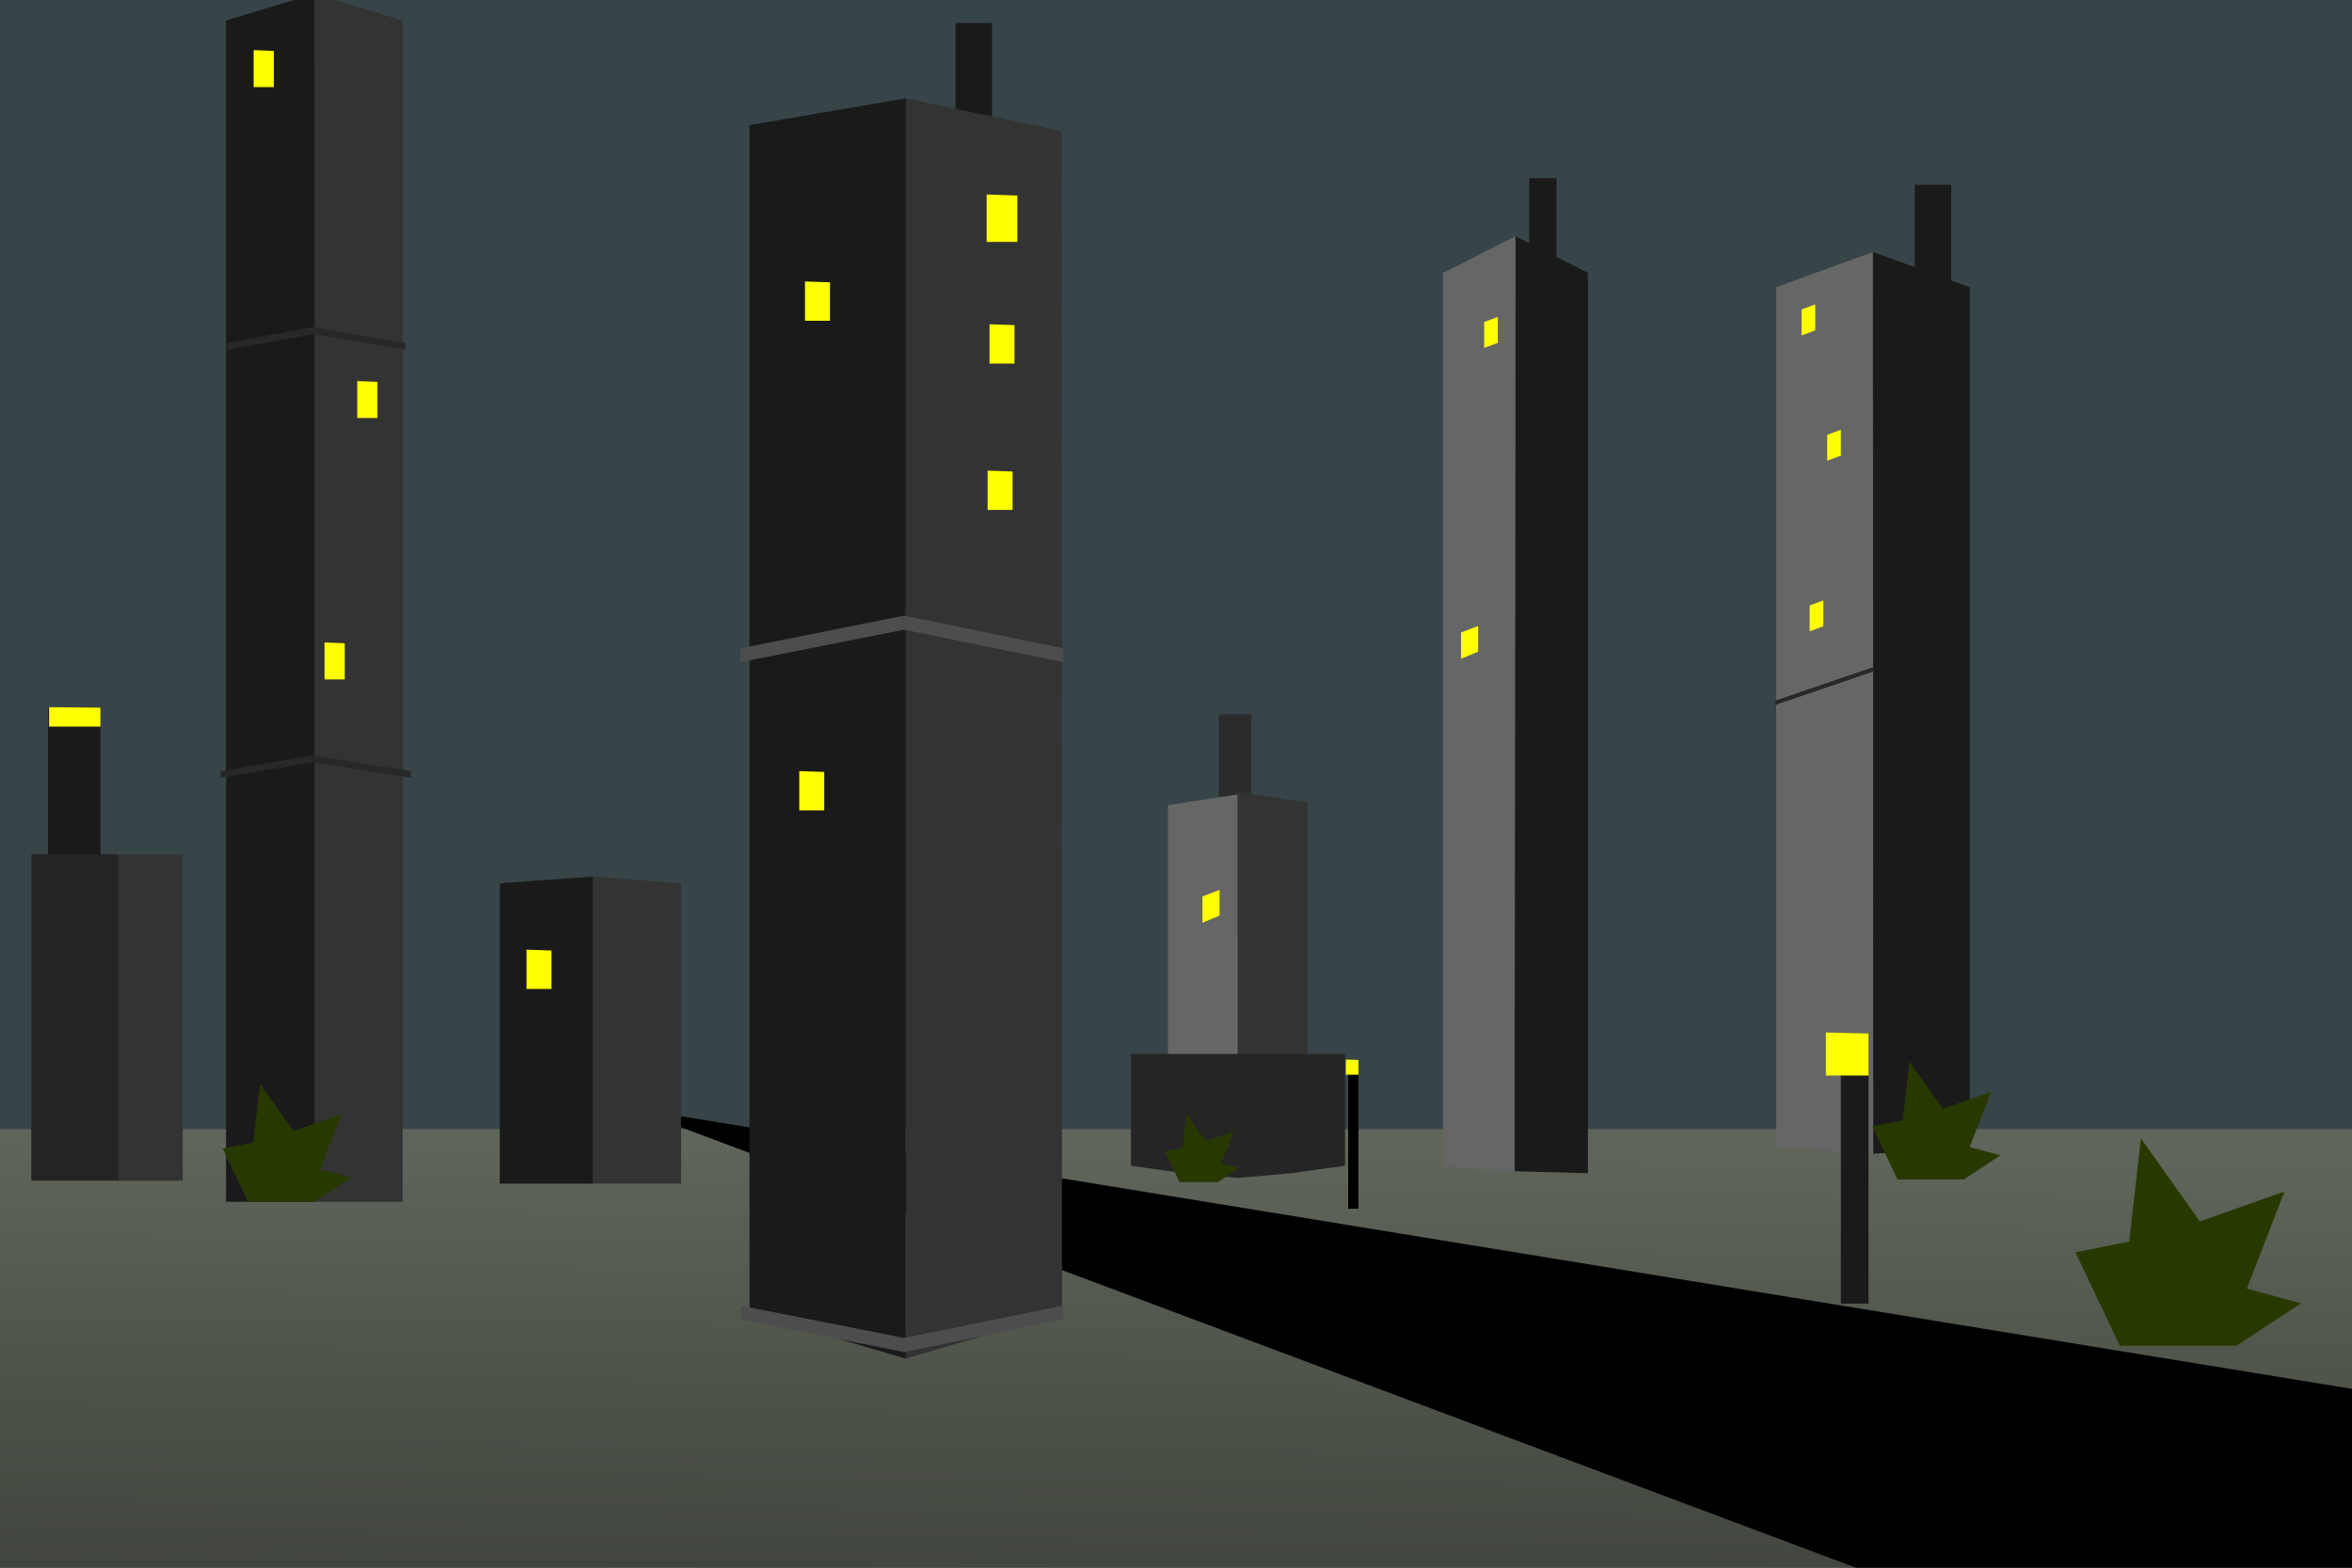 <?xml version="1.0" encoding="UTF-8" standalone="no"?>
<svg
   xmlns:dc="http://purl.org/dc/elements/1.1/"
   xmlns:cc="http://creativecommons.org/ns#"
   xmlns:rdf="http://www.w3.org/1999/02/22-rdf-syntax-ns#"
   xmlns:svg="http://www.w3.org/2000/svg"
   xmlns="http://www.w3.org/2000/svg"
   xmlns:xlink="http://www.w3.org/1999/xlink"
   id="svg10522"
   version="1.1"
   viewBox="0 0 254 169.333"
   height="640"
   width="960">
  <defs
     id="defs10516">
    <linearGradient
       gradientUnits="userSpaceOnUse"
       y2="468.619"
       x2="482.707"
       y1="728.432"
       x1="479.933"
       id="linearGradient11911"
       xlink:href="#linearGradient11907"
       gradientTransform="matrix(0.265,0,0,0.265,-2.4166666e-7,127.667)" />
    <linearGradient
       id="linearGradient11907">
      <stop
         id="stop11903"
         offset="0"
         style="stop-color:#32352f;stop-opacity:1;" />
      <stop
         id="stop11905"
         offset="1"
         style="stop-color:#5f655a;stop-opacity:1" />
    </linearGradient>
  </defs>
  <g
     transform="translate(0,-127.667)"
     id="layer1">
    <rect
       y="127.098"
       x="-2.765"
       height="173.924"
       width="257.749"
       id="rect5826"
       style="display:inline;opacity:1;fill:#afdde9;fill-opacity:1;stroke:none;stroke-width:0.372;stroke-miterlimit:4;stroke-dasharray:none;stroke-opacity:1" />
    <rect
       y="127.098"
       x="-2.765"
       height="173.924"
       width="257.749"
       id="rect5826-7"
       style="display:inline;opacity:1;fill:none;fill-opacity:1;stroke:none;stroke-width:0.372;stroke-miterlimit:4;stroke-dasharray:none;stroke-opacity:1" />
    <rect
       y="120.07"
       x="-13.18"
       height="187.98"
       width="278.579"
       id="rect5826-1"
       style="display:inline;opacity:1;fill:#374548;fill-opacity:1;stroke:none;stroke-width:0.402;stroke-miterlimit:4;stroke-dasharray:none;stroke-opacity:1" />
    <path
       id="rect8938"
       d="M -15.088,249.629 H 267.148 v 65.534 H -15.088 Z"
       style="display:inline;fill:url(#linearGradient11911);fill-opacity:1;stroke-width:0.281" />
    <path
       id="rect11826"
       d="M 339.631,291.659 261.287,319.82 67.911,247.315 Z"
       style="display:inline;fill:#000000;fill-opacity:1;stroke-width:0.265" />
    <rect
       y="133.829"
       x="25.881"
       height="120.726"
       width="16.985"
       id="rect4146"
       style="display:inline;fill:#1a1a1a;fill-opacity:1;stroke:none;stroke-width:0.291;stroke-miterlimit:4;stroke-dasharray:none;stroke-opacity:1" />
    <rect
       y="204.1"
       x="5.185"
       height="35.003"
       width="5.662"
       id="rect4154"
       style="display:inline;fill:#1a1a1a;fill-opacity:1;stroke:none;stroke-width:0.291;stroke-miterlimit:4;stroke-dasharray:none;stroke-opacity:1" />
    <rect
       y="219.948"
       x="12.797"
       height="35.249"
       width="6.934"
       id="rect4144"
       style="display:inline;fill:#333333;fill-opacity:1;stroke:none;stroke-width:0.167;stroke-miterlimit:4;stroke-dasharray:none;stroke-opacity:1" />
    <g
       id="g11577"
       style="display:inline"
       transform="matrix(0.265,0,0,0.265,-2.4166666e-7,18.563)">
      <g
         id="g11367"
         transform="translate(-48.438,535.938)">
        <rect
           y="166.986"
           x="545.126"
           height="91.822"
           width="13.288"
           id="rect4246-7"
           style="opacity:1;fill:#2c2c2c;fill-opacity:1;stroke:none;stroke-width:1.41;stroke-miterlimit:4;stroke-dasharray:none;stroke-opacity:1" />
        <path
           style="display:inline;opacity:1;fill:#666666;fill-opacity:1;stroke:none;stroke-width:0.465;stroke-miterlimit:4;stroke-dasharray:none;stroke-opacity:1"
           d="m 524.425,203.974 28.447,-4.414 v 112.386 h -28.447 z"
           id="path9427" />
        <path
           id="path9429"
           d="m 581.32,202.944 -28.447,-4.414 v 112.386 h 28.447 z"
           style="display:inline;opacity:1;fill:#333333;fill-opacity:1;stroke:none;stroke-width:0.465;stroke-miterlimit:4;stroke-dasharray:none;stroke-opacity:1" />
      </g>
      <path
         id="rect4160"
         d="m 460.88,841.333 h 87.241 v 45.55 l -22.086,3.038 -21.81,1.933 -21.81,-1.933 -21.534,-3.038 z"
         style="fill:#252525;fill-opacity:1;stroke:none;stroke-width:0.582;stroke-miterlimit:4;stroke-dasharray:none;stroke-opacity:1" />
    </g>
    <path
       id="rect9192-7"
       d="m 33.947,126.998 9.539,2.883 v 127.595 h -9.539 z"
       style="display:inline;fill:#333333;fill-opacity:1;stroke:none;stroke-width:0.149;stroke-miterlimit:4;stroke-dasharray:none;stroke-opacity:1" />
    <path
       style="display:inline;fill:#1a1a1a;fill-opacity:1;stroke:none;stroke-width:0.149;stroke-miterlimit:4;stroke-dasharray:none;stroke-opacity:1"
       d="m 33.947,126.998 -9.539,2.883 v 127.595 h 9.539 z"
       id="path9195-2" />
    <path
       id="rect9224"
       d="m 191.821,158.682 10.448,-3.797 0.036,97.408 -10.485,-0.731 z"
       style="display:inline;opacity:1;fill:#666666;fill-opacity:1;stroke:none;stroke-width:0.261;stroke-miterlimit:4;stroke-dasharray:none;stroke-opacity:1" />
    <path
       style="display:inline;opacity:1;fill:#1a1a1a;fill-opacity:1;stroke:none;stroke-width:0.261;stroke-miterlimit:4;stroke-dasharray:none;stroke-opacity:1"
       d="m 212.717,158.682 -10.448,-3.797 0.036,97.408 10.412,-0.731 z"
       id="path9227" />
    <rect
       y="147.627"
       x="206.785"
       height="16.272"
       width="3.929"
       id="rect4242-8-03"
       style="display:inline;opacity:1;fill:#1a1a1a;fill-opacity:1;stroke:none;stroke-width:0.33;stroke-miterlimit:4;stroke-dasharray:none;stroke-opacity:1" />
    <path
       id="rect9192-7-6"
       d="m 64.008,222.344 9.539,0.733 v 32.444 h -9.539 z"
       style="display:inline;fill:#333333;fill-opacity:1;stroke:none;stroke-width:0.075;stroke-miterlimit:4;stroke-dasharray:none;stroke-opacity:1" />
    <path
       id="path9310"
       d="m 64.008,222.344 -10.035,0.733 v 32.444 h 10.035 z"
       style="display:inline;fill:#1a1a1a;fill-opacity:1;stroke:none;stroke-width:0.077;stroke-miterlimit:4;stroke-dasharray:none;stroke-opacity:1" />
    <rect
       y="146.909"
       x="165.149"
       height="16.912"
       width="2.94"
       id="rect4242-8-03-3"
       style="display:inline;opacity:1;fill:#1a1a1a;fill-opacity:1;stroke:none;stroke-width:0.291;stroke-miterlimit:4;stroke-dasharray:none;stroke-opacity:1" />
    <path
       style="display:inline;opacity:1;fill:#1a1a1a;fill-opacity:1;stroke:none;stroke-width:0.23;stroke-miterlimit:4;stroke-dasharray:none;stroke-opacity:1"
       d="m 171.484,157.136 -7.819,-3.946 -0.103,100.995 7.922,0.207 z"
       id="path9227-8" />
    <path
       id="path9416"
       d="m 155.846,157.136 7.819,-3.946 -0.103,100.995 -7.716,-0.517 z"
       style="display:inline;opacity:1;fill:#666666;fill-opacity:1;stroke:none;stroke-width:0.23;stroke-miterlimit:4;stroke-dasharray:none;stroke-opacity:1" />
    <rect
       style="display:inline;fill:#242424;fill-opacity:1;stroke:none;stroke-width:0.195;stroke-miterlimit:4;stroke-dasharray:none;stroke-opacity:1"
       id="rect10470"
       width="9.414"
       height="35.249"
       x="3.383"
       y="219.948" />
    <g
       transform="matrix(0.281,0,0,-0.259,-2.058,397.425)"
       id="g11540"
       style="display:inline">
      <path
         id="path11490-8"
         d="m 127.654,723.686 37.616,-6.529 v 2.785 l -37.616,6.592 z"
         style="display:inline;fill:#282828;fill-opacity:1;stroke:none;stroke-width:0.044;stroke-miterlimit:4;stroke-dasharray:none;stroke-opacity:1" />
      <path
         style="display:inline;fill:#282828;fill-opacity:1;stroke:none;stroke-width:0.042;stroke-miterlimit:4;stroke-dasharray:none;stroke-opacity:1"
         d="m 127.654,723.686 -35.515,-6.529 v 2.785 l 35.515,6.592 z"
         id="path11492-8" />
    </g>
    <g
       transform="matrix(0.265,0,0,-0.265,-2.4166666e-7,355.521)"
       id="g11546"
       style="display:inline">
      <path
         style="display:inline;fill:#282828;fill-opacity:1;stroke:none;stroke-width:0.044;stroke-miterlimit:4;stroke-dasharray:none;stroke-opacity:1"
         d="m 127.654,723.686 37.616,-6.529 v 2.785 l -37.616,6.592 z"
         id="path11542" />
      <path
         id="path11544"
         d="m 127.654,723.686 -35.515,-6.529 v 2.785 l 35.515,6.592 z"
         style="display:inline;fill:#282828;fill-opacity:1;stroke:none;stroke-width:0.042;stroke-miterlimit:4;stroke-dasharray:none;stroke-opacity:1" />
    </g>
    <path
       style="display:inline;fill:#282828;fill-opacity:1;stroke:none;stroke-width:0.01;stroke-miterlimit:4;stroke-dasharray:none;stroke-opacity:1"
       d="m 202.395,200.17 -10.712,3.653 v -0.468 l 10.712,-3.664 z"
       id="path11490-1" />
    <g
       id="g11685"
       style="display:inline"
       transform="matrix(0.265,0,0,0.265,-2.4166666e-7,18.416)">
      <g
         id="g11672">
        <rect
           y="421.612"
           x="389.451"
           height="61.501"
           width="14.848"
           id="rect4242-8-03-7"
           style="display:inline;opacity:1;fill:#1a1a1a;fill-opacity:1;stroke:none;stroke-width:1.248;stroke-miterlimit:4;stroke-dasharray:none;stroke-opacity:1" />
        <g
           id="g11581">
          <path
             style="fill:#333333;fill-opacity:1;stroke:none;stroke-width:0.749;stroke-miterlimit:4;stroke-dasharray:none;stroke-opacity:1"
             d="m 369.118,452.337 63.604,13.354 0.069,481.594 -63.673,18.783 z"
             id="rect9192" />
          <path
             id="path9195"
             d="m 369.118,452.337 -63.673,10.938 v 484.011 l 63.673,18.783 z"
             style="fill:#1a1a1a;fill-opacity:1;stroke:none;stroke-width:0.749;stroke-miterlimit:4;stroke-dasharray:none;stroke-opacity:1" />
        </g>
      </g>
      <g
         id="g11550"
         transform="matrix(0.967,0,0,-1,11.733,1440.877)"
         style="fill:#4d4d4d">
        <path
           style="display:inline;fill:#4d4d4d;fill-opacity:1;stroke:none;stroke-width:0.085;stroke-miterlimit:4;stroke-dasharray:none;stroke-opacity:1"
           d="m 368.848,771.937 67.069,-13.188 v 5.626 l -67.069,13.315 z"
           id="path11490" />
        <path
           id="path11492"
           d="m 368.848,771.937 -68.872,-13.188 v 5.626 l 68.872,13.315 z"
           style="display:inline;fill:#4d4d4d;fill-opacity:1;stroke:none;stroke-width:0.082;stroke-miterlimit:4;stroke-dasharray:none;stroke-opacity:1" />
      </g>
      <g
         style="fill:#4d4d4d"
         transform="matrix(0.967,0,0,1,11.733,185.688)"
         id="g11608">
        <path
           id="path11604"
           d="m 368.848,771.937 67.069,-13.188 v 5.626 l -67.069,13.315 z"
           style="display:inline;fill:#4d4d4d;fill-opacity:1;stroke:none;stroke-width:0.085;stroke-miterlimit:4;stroke-dasharray:none;stroke-opacity:1" />
        <path
           style="display:inline;fill:#4d4d4d;fill-opacity:1;stroke:none;stroke-width:0.082;stroke-miterlimit:4;stroke-dasharray:none;stroke-opacity:1"
           d="m 368.848,771.937 -68.872,-13.188 v 5.626 l 68.872,13.315 z"
           id="path11606" />
      </g>
    </g>
    <rect
       y="243.747"
       x="145.598"
       height="14.48"
       width="1.104"
       id="rect11877"
       style="display:inline;fill:#000000;fill-opacity:1;stroke-width:0.157" />
    <g
       id="g7626-5-23-3-3-3-9"
       transform="matrix(-0.375,0,0,-0.375,205.495,248.674)"
       style="display:inline;fill:#283900;fill-opacity:1">
      <path
         style="fill:#283900;fill-opacity:1"
         id="path7624-7-70-8-9-9-8"
         d="m 0,0 -1.9,16.9 -9.65,-13.6 -13.85,4.9 6.15,-15.9 -8.85,-2.4 10.55,-6.95 h 19.1 l 7.25,15.3 z" />
    </g>
    <g
       id="g7626-5-23-3-3-3-9-8"
       transform="matrix(-0.375,0,0,-0.375,27.363,251.079)"
       style="display:inline;fill:#283900;fill-opacity:1">
      <path
         style="fill:#283900;fill-opacity:1"
         id="path7624-7-70-8-9-9-8-3"
         d="m 0,0 -1.9,16.9 -9.65,-13.6 -13.85,4.9 6.15,-15.9 -8.85,-2.4 10.55,-6.95 h 19.1 l 7.25,15.3 z" />
    </g>
    <g
       id="g7626-5-23-3-3-3-9-5"
       transform="matrix(-0.217,0,0,-0.217,127.716,251.655)"
       style="display:inline;fill:#283900;fill-opacity:1">
      <path
         style="fill:#283900;fill-opacity:1"
         id="path7624-7-70-8-9-9-8-5"
         d="m 0,0 -1.9,16.9 -9.65,-13.6 -13.85,4.9 6.15,-15.9 -8.85,-2.4 10.55,-6.95 h 19.1 l 7.25,15.3 z" />
    </g>
    <g
       id="g7626-5-23-3-3-3-9-1"
       transform="matrix(-0.66,0,0,-0.66,229.944,261.776)"
       style="display:inline;fill:#283900;fill-opacity:1">
      <path
         style="fill:#283900;fill-opacity:1"
         id="path7624-7-70-8-9-9-8-8"
         d="m 0,0 -1.9,16.9 -9.65,-13.6 -13.85,4.9 6.15,-15.9 -8.85,-2.4 10.55,-6.95 h 19.1 l 7.25,15.3 z" />
    </g>
    <path
       id="rect9192-7-6-8"
       d="m 5.3,204.053 5.547,0.046 v 2.051 H 5.3 Z"
       style="display:inline;fill:#ffff00;fill-opacity:1;stroke:none;stroke-width:0.014;stroke-miterlimit:4;stroke-dasharray:none;stroke-opacity:1" />
    <path
       id="rect9192-7-6-8-9"
       d="m 194.557,161.096 1.479,-0.548 v 2.803 l -1.479,0.548 z"
       style="display:inline;fill:#ffff00;fill-opacity:1;stroke:none;stroke-width:0.008;stroke-miterlimit:4;stroke-dasharray:none;stroke-opacity:1" />
    <path
       id="rect9192-7-6-8-9-2"
       d="m 197.327,174.627 1.474,-0.547 v 2.803 l -1.474,0.547 z"
       style="display:inline;fill:#ffff00;fill-opacity:1;stroke:none;stroke-width:0.012;stroke-miterlimit:4;stroke-dasharray:none;stroke-opacity:1" />
    <path
       id="rect9192-7-6-8-9-5"
       d="m 157.781,195.987 1.849,-0.708 v 2.777 l -1.849,0.771 z"
       style="display:inline;fill:#ffff00;fill-opacity:1;stroke:none;stroke-width:0.01;stroke-miterlimit:4;stroke-dasharray:none;stroke-opacity:1" />
    <path
       id="rect9192-7-6-8-9-39"
       d="m 35.045,197.06 2.185,0.088 v 3.909 h -2.185 z"
       style="display:inline;fill:#ffff00;fill-opacity:1;stroke:none;stroke-width:0.012;stroke-miterlimit:4;stroke-dasharray:none;stroke-opacity:1" />
    <path
       id="rect9192-7-6-8-9-8"
       d="m 38.579,168.823 2.185,0.088 v 3.909 H 38.579 Z"
       style="display:inline;fill:#ffff00;fill-opacity:1;stroke:none;stroke-width:0.012;stroke-miterlimit:4;stroke-dasharray:none;stroke-opacity:1" />
    <path
       id="rect9192-7-6-8-9-26-1"
       d="m 106.551,148.672 3.316,0.113 v 5.011 h -3.316 z"
       style="display:inline;fill:#ffff00;fill-opacity:1;stroke:none;stroke-width:0.017;stroke-miterlimit:4;stroke-dasharray:none;stroke-opacity:1" />
    <path
       id="rect9192-7-6-8-9-26-58"
       d="m 106.861,162.688 2.698,0.094 v 4.153 h -2.698 z"
       style="display:inline;fill:#ffff00;fill-opacity:1;stroke:none;stroke-width:0.014;stroke-miterlimit:4;stroke-dasharray:none;stroke-opacity:1" />
    <path
       id="rect9192-7-6-8-9-26-3"
       d="m 106.655,178.501 2.698,0.094 v 4.153 h -2.698 z"
       style="display:inline;fill:#ffff00;fill-opacity:1;stroke:none;stroke-width:0.014;stroke-miterlimit:4;stroke-dasharray:none;stroke-opacity:1" />
    <path
       id="rect9192-7-6-8-9-26-39"
       d="m 86.933,158.068 2.698,0.094 v 4.153 h -2.698 z"
       style="display:inline;fill:#ffff00;fill-opacity:1;stroke:none;stroke-width:0.014;stroke-miterlimit:4;stroke-dasharray:none;stroke-opacity:1" />
    <path
       id="rect9192-7-6-8-9-0"
       d="m 27.389,133.079 2.185,0.088 v 3.909 h -2.185 z"
       style="display:inline;fill:#ffff00;fill-opacity:1;stroke:none;stroke-width:0.012;stroke-miterlimit:4;stroke-dasharray:none;stroke-opacity:1" />
    <path
       id="rect9192-7-6-8-9-26-39-2"
       d="m 145.346,242.116 1.356,0.036 v 1.595 h -1.356 z"
       style="display:inline;fill:#ffff00;fill-opacity:1;stroke:none;stroke-width:0.006;stroke-miterlimit:4;stroke-dasharray:none;stroke-opacity:1" />
    <path
       id="rect9192-7-6-8-9-26-3-7"
       d="m 86.315,210.954 2.698,0.094 v 4.153 h -2.698 z"
       style="display:inline;fill:#ffff00;fill-opacity:1;stroke:none;stroke-width:0.014;stroke-miterlimit:4;stroke-dasharray:none;stroke-opacity:1" />
    <rect
       y="239.294"
       x="198.801"
       height="29.184"
       width="2.988"
       id="rect4242-8"
       style="display:inline;opacity:1;fill:#1a1a1a;fill-opacity:1;stroke:none;stroke-width:0.386;stroke-miterlimit:4;stroke-dasharray:none;stroke-opacity:1" />
    <path
       id="rect9192-7-6-8-9-26-39-2-7"
       d="m 197.184,239.191 4.605,0.103 v 4.551 h -4.605 z"
       style="display:inline;fill:#ffff00;fill-opacity:1;stroke:none;stroke-width:0.02;stroke-miterlimit:4;stroke-dasharray:none;stroke-opacity:1" />
    <path
       id="rect9192-7-6-8-9-2-7"
       d="m 195.433,193.062 1.474,-0.547 v 2.803 l -1.474,0.547 z"
       style="display:inline;fill:#ffff00;fill-opacity:1;stroke:none;stroke-width:0.012;stroke-miterlimit:4;stroke-dasharray:none;stroke-opacity:1" />
    <path
       id="rect9192-7-6-8-9-2-4"
       d="m 160.281,162.446 1.474,-0.547 v 2.803 l -1.474,0.547 z"
       style="display:inline;fill:#ffff00;fill-opacity:1;stroke:none;stroke-width:0.012;stroke-miterlimit:4;stroke-dasharray:none;stroke-opacity:1" />
    <path
       id="rect9192-7-6-8-9-5-5"
       d="m 129.855,224.497 1.849,-0.708 v 2.777 l -1.849,0.771 z"
       style="display:inline;fill:#ffff00;fill-opacity:1;stroke:none;stroke-width:0.01;stroke-miterlimit:4;stroke-dasharray:none;stroke-opacity:1" />
    <path
       id="rect9192-7-6-8-9-26-3-7-5"
       d="m 56.859,230.243 2.698,0.094 v 4.153 h -2.698 z"
       style="display:inline;fill:#ffff00;fill-opacity:1;stroke:none;stroke-width:0.014;stroke-miterlimit:4;stroke-dasharray:none;stroke-opacity:1" />
  </g>
</svg>

